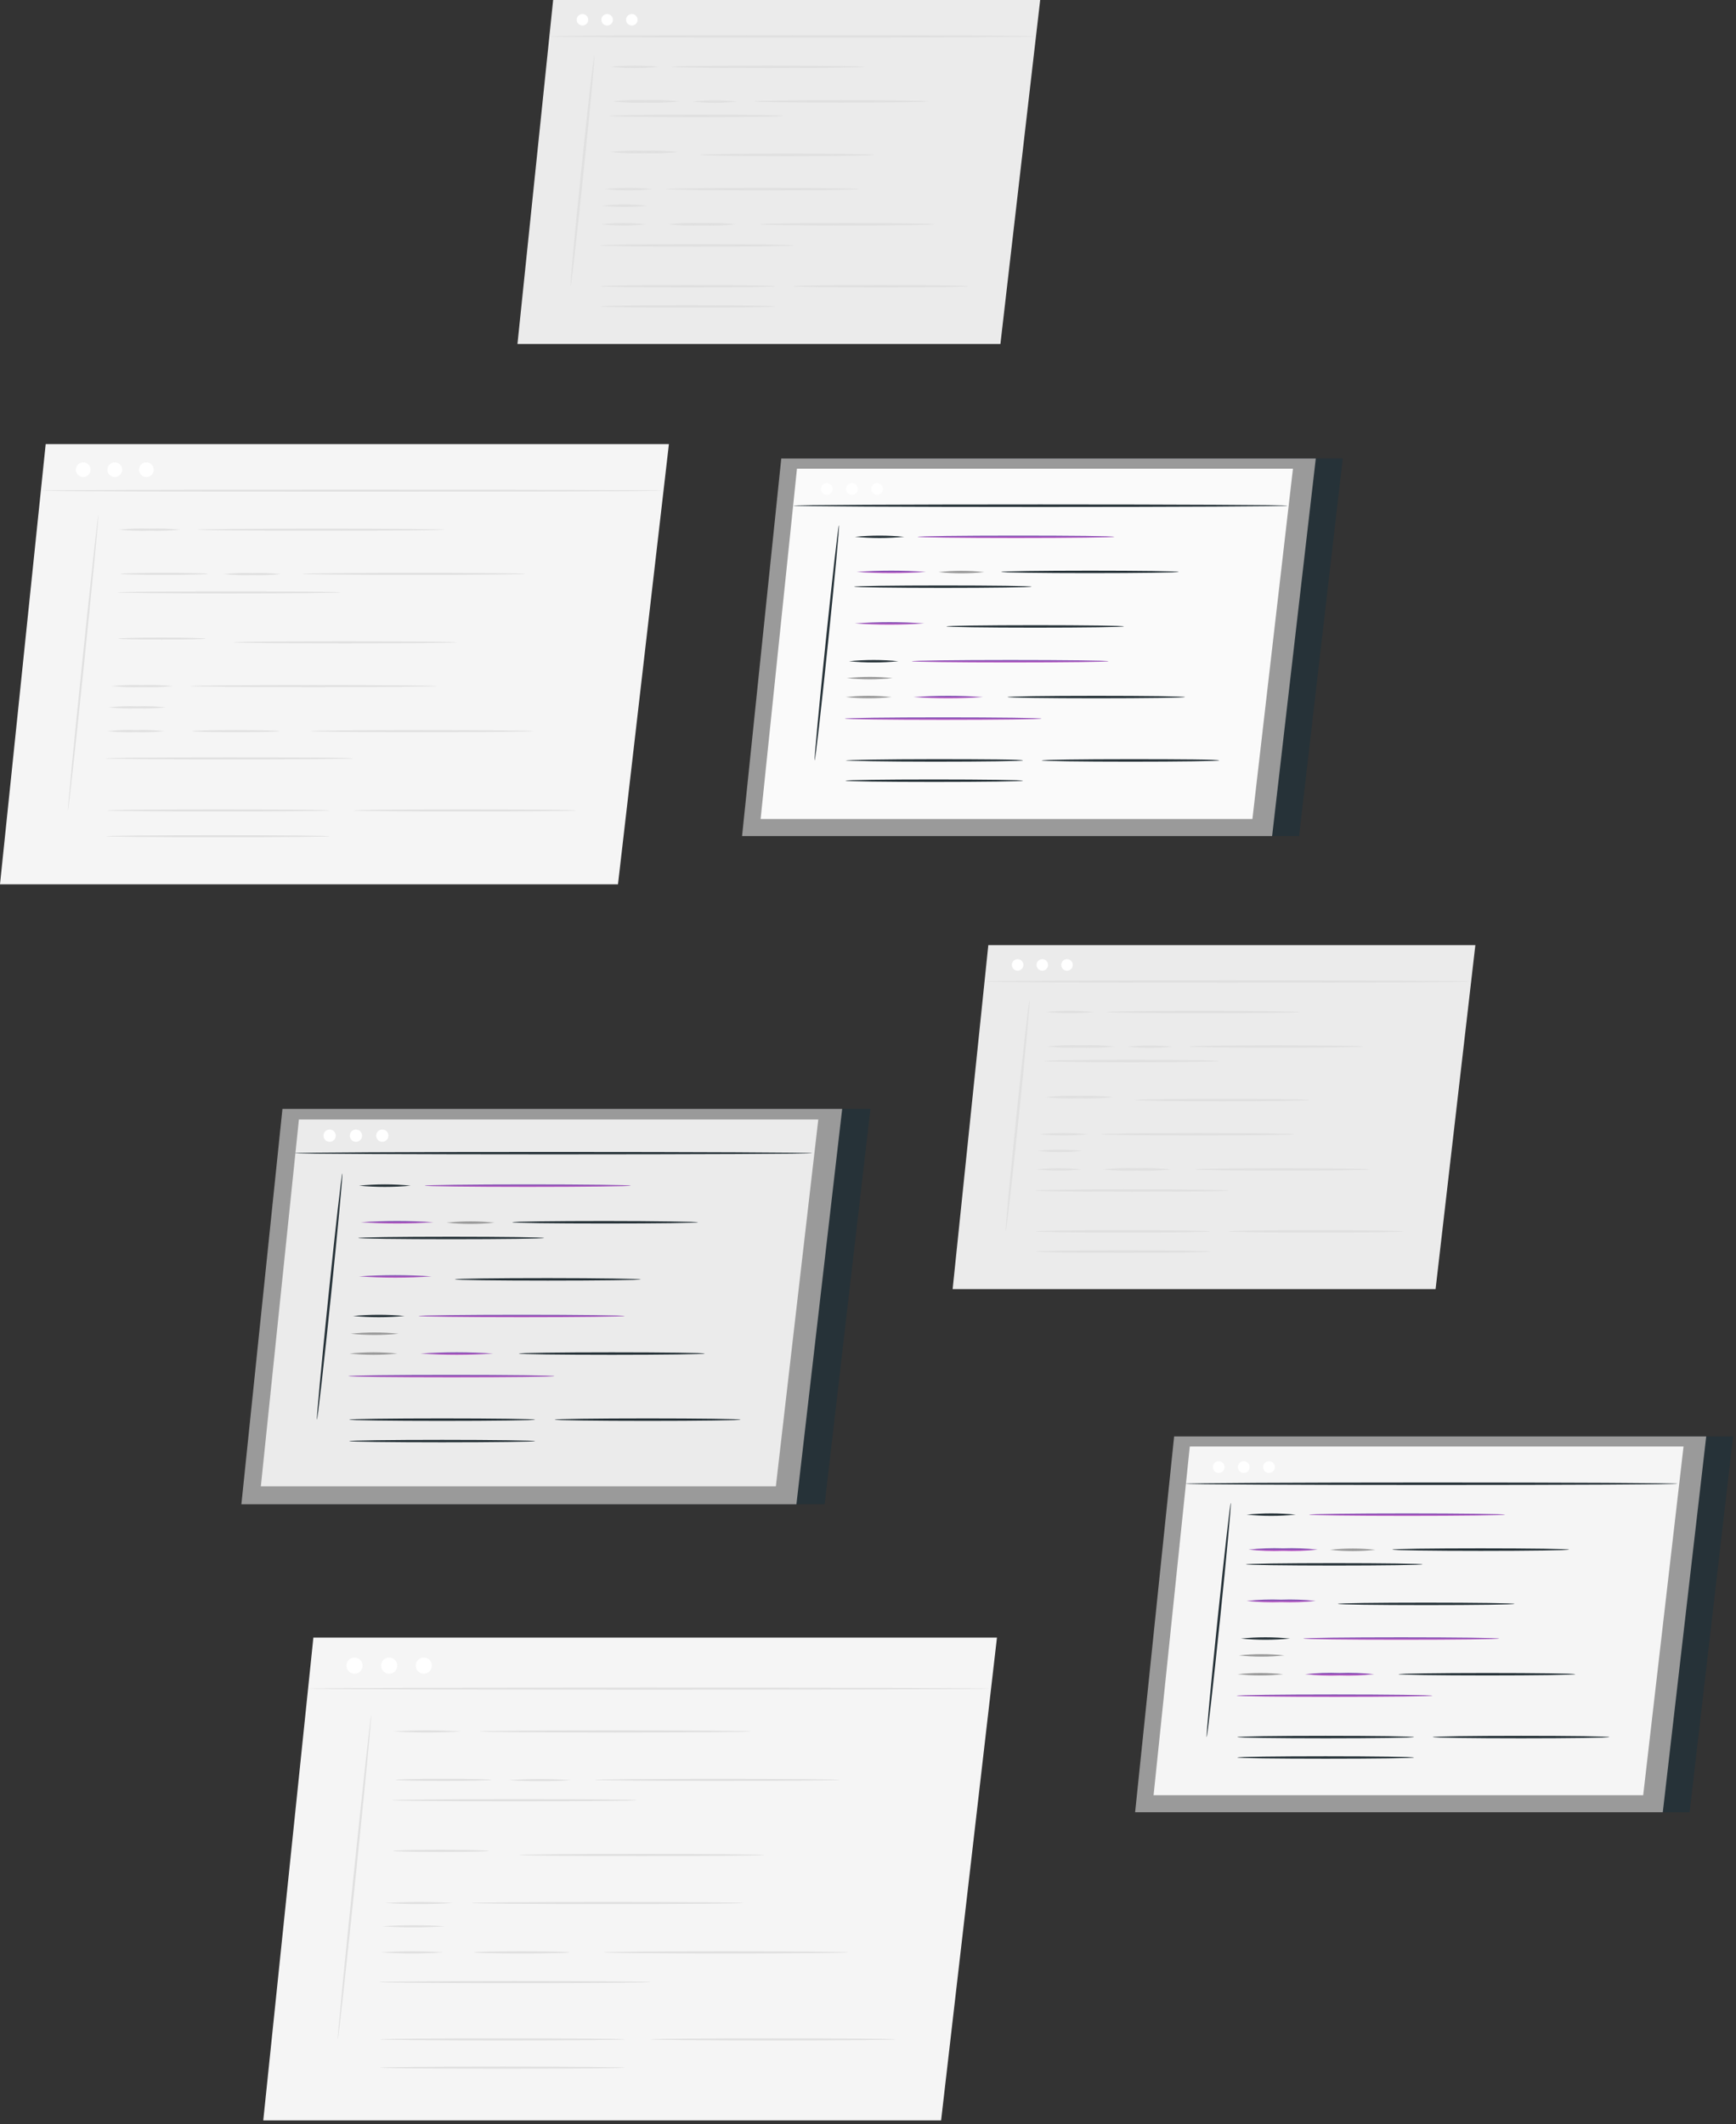 <svg width="371" height="454" viewBox="0 0 371 454" fill="none" xmlns="http://www.w3.org/2000/svg">
<rect x="0" y="0" width="371" height="454" fill="#333333" stroke="none"/>
<path d="M132.069 189H0L9.765 94.919H142.952L132.069 189Z" fill="#F5F5F5"/>
<path d="M14.521 173.214C14.4 173.214 15.769 159.05 17.568 141.611C19.367 124.173 20.923 110.008 21.036 110.008C21.15 110.008 19.788 124.165 17.989 141.611C16.191 159.058 14.635 173.223 14.521 173.214Z" fill="#E0E0E0"/>
<path d="M38.564 113.209C36.361 113.417 34.147 113.488 31.935 113.419C29.724 113.488 27.51 113.417 25.307 113.209C27.509 112.995 29.724 112.925 31.935 112.998C34.147 112.925 36.361 112.995 38.564 113.209Z" fill="#E0E0E0"/>
<path d="M94.972 113.209C94.972 113.322 83.149 113.42 68.571 113.42C53.993 113.42 42.162 113.322 42.162 113.209C42.162 113.095 53.985 112.998 68.571 112.998C83.157 112.998 94.972 113.087 94.972 113.209Z" fill="#E0E0E0"/>
<path d="M36.999 146.635C34.797 146.849 32.583 146.919 30.371 146.846C28.159 146.919 25.945 146.849 23.742 146.635C25.945 146.427 28.159 146.356 30.371 146.425C32.583 146.356 34.796 146.427 36.999 146.635Z" fill="#E0E0E0"/>
<path d="M93.407 146.635C93.407 146.757 81.585 146.846 67.007 146.846C52.429 146.846 40.598 146.757 40.598 146.635C40.598 146.514 52.42 146.425 67.007 146.425C81.593 146.425 93.407 146.522 93.407 146.635Z" fill="#E0E0E0"/>
<path d="M75.417 162.088C75.417 162.21 63.594 162.299 49.016 162.299C34.438 162.299 22.607 162.21 22.607 162.088C22.607 161.967 34.43 161.878 49.016 161.878C63.602 161.878 75.417 161.935 75.417 162.088Z" fill="#E0E0E0"/>
<path d="M44.408 122.649C44.408 122.763 40.235 122.86 35.081 122.86C29.927 122.86 25.754 122.763 25.754 122.649C25.754 122.536 29.935 122.43 35.081 122.43C40.227 122.43 44.408 122.528 44.408 122.649Z" fill="#E0E0E0"/>
<path d="M43.937 136.482C43.937 136.603 39.756 136.692 34.61 136.692C29.465 136.692 25.283 136.603 25.283 136.482C25.283 136.36 29.456 136.271 34.61 136.271C39.764 136.271 43.937 136.368 43.937 136.482Z" fill="#E0E0E0"/>
<path d="M59.707 156.262C59.707 156.376 55.525 156.473 50.38 156.473C45.234 156.473 41.053 156.376 41.053 156.262C41.053 156.149 45.226 156.052 50.38 156.052C55.533 156.052 59.707 156.141 59.707 156.262Z" fill="#E0E0E0"/>
<path d="M112.248 122.649C112.248 122.763 101.584 122.86 88.424 122.86C75.264 122.86 64.592 122.763 64.592 122.649C64.592 122.536 75.264 122.43 88.424 122.43C101.584 122.43 112.248 122.528 112.248 122.649Z" fill="#E0E0E0"/>
<path d="M97.556 137.284C97.556 137.406 86.892 137.495 73.732 137.495C60.572 137.495 49.908 137.406 49.908 137.284C49.908 137.162 60.572 137.073 73.732 137.073C86.892 137.073 97.556 137.171 97.556 137.284Z" fill="#E0E0E0"/>
<path d="M113.957 156.262C113.957 156.376 103.285 156.473 90.133 156.473C76.981 156.473 66.301 156.376 66.301 156.262C66.301 156.149 76.973 156.052 90.133 156.052C103.293 156.052 113.957 156.141 113.957 156.262Z" fill="#E0E0E0"/>
<path d="M70.451 173.214C70.451 173.328 59.779 173.425 46.619 173.425C33.459 173.425 22.795 173.328 22.795 173.214C22.795 173.101 33.459 173.004 46.619 173.004C59.779 173.004 70.451 173.093 70.451 173.214Z" fill="#E0E0E0"/>
<path d="M123.146 173.214C123.146 173.328 112.474 173.425 99.322 173.425C86.171 173.425 75.49 173.328 75.49 173.214C75.49 173.101 86.154 173.004 99.322 173.004C112.49 173.004 123.146 173.093 123.146 173.214Z" fill="#E0E0E0"/>
<path d="M70.443 178.725C70.443 178.846 59.779 178.936 46.619 178.936C33.459 178.936 22.787 178.846 22.787 178.725C22.787 178.603 33.459 178.514 46.619 178.514C59.779 178.514 70.443 178.611 70.443 178.725Z" fill="#E0E0E0"/>
<path d="M72.762 126.62C72.762 126.733 62.097 126.831 48.938 126.831C35.778 126.831 25.105 126.733 25.105 126.62C25.105 126.507 35.778 126.409 48.938 126.409C62.097 126.409 72.762 126.498 72.762 126.62Z" fill="#E0E0E0"/>
<path d="M60.054 122.698C58.016 122.907 55.967 122.977 53.92 122.909C51.87 122.977 49.818 122.907 47.777 122.698C49.817 122.484 51.87 122.414 53.92 122.487C55.967 122.414 58.017 122.485 60.054 122.698Z" fill="#E0E0E0"/>
<path d="M35.445 151.181C33.404 151.39 31.352 151.46 29.302 151.392C27.255 151.46 25.206 151.39 23.168 151.181C25.206 150.973 27.255 150.902 29.302 150.971C31.352 150.902 33.404 150.973 35.445 151.181Z" fill="#E0E0E0"/>
<path d="M35.154 156.262C33.116 156.471 31.067 156.541 29.019 156.473C26.97 156.541 24.917 156.471 22.877 156.262C24.917 156.049 26.97 155.978 29.019 156.051C31.067 155.978 33.116 156.049 35.154 156.262Z" fill="#E0E0E0"/>
<path d="M141.493 104.87C141.493 104.992 111.794 105.081 75.167 105.081C38.539 105.081 8.824 104.992 8.824 104.87C8.824 104.749 38.523 104.66 75.167 104.66C111.81 104.66 141.493 104.757 141.493 104.87Z" fill="#E0E0E0"/>
<path d="M17.779 101.961C18.647 101.961 19.351 101.257 19.351 100.389C19.351 99.521 18.647 98.817 17.779 98.817C16.911 98.817 16.207 99.521 16.207 100.389C16.207 101.257 16.911 101.961 17.779 101.961Z" fill="white"/>
<path d="M24.529 101.961C25.397 101.961 26.101 101.257 26.101 100.389C26.101 99.521 25.397 98.817 24.529 98.817C23.661 98.817 22.957 99.521 22.957 100.389C22.957 101.257 23.661 101.961 24.529 101.961Z" fill="white"/>
<path d="M31.279 101.961C32.147 101.961 32.851 101.257 32.851 100.389C32.851 99.521 32.147 98.817 31.279 98.817C30.411 98.817 29.707 99.521 29.707 100.389C29.707 101.257 30.411 101.961 31.279 101.961Z" fill="white"/>
<path d="M201.123 453.184H56.262L66.972 350H213.06L201.123 453.184Z" fill="#F5F5F5"/>
<path d="M72.189 435.87C72.064 435.87 73.558 420.333 75.531 401.205C77.504 382.078 79.211 366.541 79.335 366.594C79.46 366.648 77.966 382.122 75.993 401.259C74.02 420.395 72.313 435.878 72.189 435.87Z" fill="#E0E0E0"/>
<path d="M98.561 370.052C93.719 370.36 88.862 370.36 84.019 370.052C88.862 369.744 93.719 369.744 98.561 370.052Z" fill="#E0E0E0"/>
<path d="M160.442 370.052C160.442 370.176 147.474 370.283 131.475 370.283C115.476 370.283 102.508 370.176 102.508 370.052C102.508 369.927 115.476 369.821 131.475 369.821C147.474 369.821 160.442 369.927 160.442 370.052Z" fill="#E0E0E0"/>
<path d="M96.855 406.725C92.01 407.033 87.15 407.033 82.305 406.725C87.15 406.417 92.01 406.417 96.855 406.725Z" fill="#E0E0E0"/>
<path d="M158.77 406.725C158.77 406.849 145.802 406.956 129.803 406.956C113.804 406.956 100.836 406.849 100.836 406.725C100.836 406.6 113.804 406.494 129.803 406.494C145.802 406.494 158.77 406.592 158.77 406.725Z" fill="#E0E0E0"/>
<path d="M138.994 423.63C138.994 423.755 126.026 423.861 110.027 423.861C94.028 423.861 81.061 423.755 81.061 423.63C81.061 423.506 94.028 423.399 110.027 423.399C126.026 423.399 138.994 423.497 138.994 423.63Z" fill="#E0E0E0"/>
<path d="M104.978 380.407C104.978 380.531 100.392 380.638 94.748 380.638C89.104 380.638 84.518 380.531 84.518 380.407C84.518 380.282 89.095 380.158 94.775 380.158C100.454 380.158 104.978 380.273 104.978 380.407Z" fill="#E0E0E0"/>
<path d="M104.455 395.579C104.455 395.712 99.877 395.81 94.225 395.81C88.572 395.81 83.994 395.712 83.994 395.579C83.994 395.446 88.572 395.348 94.225 395.348C99.877 395.348 104.455 395.454 104.455 395.579Z" fill="#E0E0E0"/>
<path d="M121.75 417.275C121.75 417.4 117.172 417.506 111.519 417.506C105.867 417.506 101.289 417.4 101.289 417.275C101.289 417.151 105.867 417.044 111.519 417.044C117.172 417.044 121.75 417.151 121.75 417.275Z" fill="#E0E0E0"/>
<path d="M179.409 380.407C179.409 380.531 167.703 380.638 153.268 380.638C138.834 380.638 127.137 380.531 127.137 380.407C127.137 380.282 138.834 380.176 153.268 380.176C167.703 380.176 179.409 380.273 179.409 380.407Z" fill="#E0E0E0"/>
<path d="M163.276 396.459C163.276 396.592 151.57 396.69 137.135 396.69C122.701 396.69 111.004 396.592 111.004 396.459C111.004 396.326 122.701 396.228 137.135 396.228C151.57 396.228 163.276 396.335 163.276 396.459Z" fill="#E0E0E0"/>
<path d="M181.257 417.275C181.257 417.4 169.56 417.506 155.126 417.506C140.691 417.506 128.994 417.4 128.994 417.275C128.994 417.151 140.691 417.044 155.126 417.044C169.56 417.044 181.257 417.151 181.257 417.275Z" fill="#E0E0E0"/>
<path d="M133.536 435.87C133.536 435.994 121.83 436.101 107.404 436.101C92.978 436.101 81.264 435.994 81.264 435.87C81.264 435.745 92.961 435.638 107.404 435.638C121.848 435.638 133.536 435.736 133.536 435.87Z" fill="#E0E0E0"/>
<path d="M191.336 435.87C191.336 435.994 179.639 436.101 165.205 436.101C150.77 436.101 139.064 435.994 139.064 435.87C139.064 435.745 150.77 435.638 165.205 435.638C179.639 435.638 191.336 435.736 191.336 435.87Z" fill="#E0E0E0"/>
<path d="M133.527 441.914C133.527 442.047 121.83 442.145 107.395 442.145C92.961 442.145 81.264 442.047 81.264 441.914C81.264 441.78 92.961 441.682 107.395 441.682C121.83 441.682 133.527 441.789 133.527 441.914Z" fill="#E0E0E0"/>
<path d="M136.079 384.762C136.079 384.886 124.373 384.993 109.938 384.993C95.504 384.993 83.807 384.886 83.807 384.762C83.807 384.638 95.504 384.531 109.938 384.531C124.373 384.531 136.079 384.602 136.079 384.762Z" fill="#E0E0E0"/>
<path d="M122.133 380.46C117.652 380.768 113.156 380.768 108.676 380.46C113.156 380.152 117.652 380.152 122.133 380.46Z" fill="#E0E0E0"/>
<path d="M95.139 411.702C90.656 412.01 86.157 412.01 81.674 411.702C86.157 411.394 90.656 411.394 95.139 411.702Z" fill="#E0E0E0"/>
<path d="M94.82 417.275C90.34 417.583 85.844 417.583 81.363 417.275C85.844 416.967 90.34 416.967 94.82 417.275Z" fill="#E0E0E0"/>
<path d="M211.468 360.906C211.468 361.039 178.884 361.137 138.709 361.137C98.534 361.137 65.949 361.039 65.949 360.906C65.949 360.773 98.516 360.675 138.709 360.675C178.901 360.675 211.468 360.781 211.468 360.906Z" fill="#E0E0E0"/>
<path d="M75.761 357.715C76.714 357.715 77.486 356.943 77.486 355.991C77.486 355.038 76.714 354.266 75.761 354.266C74.809 354.266 74.037 355.038 74.037 355.991C74.037 356.943 74.809 357.715 75.761 357.715Z" fill="white"/>
<path d="M83.166 357.715C84.118 357.715 84.89 356.943 84.89 355.991C84.89 355.038 84.118 354.266 83.166 354.266C82.213 354.266 81.441 355.038 81.441 355.991C81.441 356.943 82.213 357.715 83.166 357.715Z" fill="white"/>
<path d="M90.572 357.715C91.524 357.715 92.296 356.943 92.296 355.991C92.296 355.038 91.524 354.266 90.572 354.266C89.62 354.266 88.848 355.038 88.848 355.991C88.848 356.943 89.62 357.715 90.572 357.715Z" fill="white"/>
<path d="M213.797 73.522H110.586L118.212 0H222.297L213.797 73.522Z" fill="#EBEBEB"/>
<path d="M121.933 61.178C121.791 61.178 122.808 50.106 124.211 36.481C125.614 22.857 126.875 11.815 127.027 11.825C127.18 11.835 126.153 22.908 124.739 36.532C123.326 50.157 122.076 61.199 121.933 61.178Z" fill="#E0E0E0"/>
<path d="M140.773 14.285C137.328 14.638 133.857 14.638 130.412 14.285C133.857 13.933 137.328 13.933 140.773 14.285Z" fill="#E0E0E0"/>
<path d="M184.81 14.285C184.81 14.438 175.567 14.55 164.169 14.55C152.772 14.55 143.529 14.438 143.529 14.285C143.529 14.133 152.772 14.021 164.169 14.021C175.567 14.021 184.81 14.184 184.81 14.285Z" fill="#E0E0E0"/>
<path d="M139.503 40.416C136.059 40.769 132.587 40.769 129.143 40.416C132.587 40.063 136.059 40.063 139.503 40.416Z" fill="#E0E0E0"/>
<path d="M183.589 40.416C183.589 40.558 174.347 40.68 162.949 40.68C151.551 40.68 142.309 40.558 142.309 40.416C142.309 40.274 151.551 40.152 162.949 40.152C174.347 40.152 183.589 40.274 183.589 40.416Z" fill="#E0E0E0"/>
<path d="M169.528 52.455C169.528 52.607 160.286 52.719 148.888 52.719C137.49 52.719 128.258 52.607 128.258 52.455C128.258 52.302 137.49 52.19 148.888 52.19C160.286 52.19 169.528 52.312 169.528 52.455Z" fill="#E0E0E0"/>
<path d="M145.289 21.667C142.868 21.929 140.432 22.017 137.999 21.932C135.569 22.017 133.136 21.929 130.719 21.667C133.136 21.399 135.569 21.311 137.999 21.403C140.432 21.311 142.869 21.399 145.289 21.667Z" fill="#E0E0E0"/>
<path d="M144.922 32.485C142.502 32.753 140.065 32.842 137.632 32.75C135.199 32.842 132.762 32.753 130.342 32.485C132.762 32.224 135.199 32.136 137.632 32.221C140.065 32.136 142.501 32.224 144.922 32.485Z" fill="#E0E0E0"/>
<path d="M157.246 47.93C154.826 48.197 152.389 48.286 149.956 48.194C147.523 48.286 145.086 48.197 142.666 47.93C145.087 47.668 147.523 47.58 149.956 47.665C152.389 47.58 154.826 47.668 157.246 47.93Z" fill="#E0E0E0"/>
<path d="M198.323 21.667C198.323 21.809 189.985 21.931 179.706 21.931C169.426 21.931 161.109 21.809 161.109 21.667C161.109 21.525 169.447 21.403 179.736 21.403C190.026 21.403 198.323 21.514 198.323 21.667Z" fill="#E0E0E0"/>
<path d="M186.821 33.106C186.821 33.248 178.484 33.37 168.205 33.37C157.925 33.37 149.588 33.248 149.588 33.106C149.588 32.963 157.925 32.841 168.205 32.841C178.484 32.841 186.821 32.963 186.821 33.106Z" fill="#E0E0E0"/>
<path d="M199.644 47.93C199.644 48.082 191.307 48.194 181.027 48.194C170.748 48.194 162.4 48.082 162.4 47.93C162.4 47.777 170.738 47.666 181.027 47.666C191.317 47.666 199.644 47.788 199.644 47.93Z" fill="#E0E0E0"/>
<path d="M165.644 61.178C165.644 61.331 157.307 61.443 147.017 61.443C136.728 61.443 128.4 61.331 128.4 61.178C128.4 61.026 136.738 60.914 147.017 60.914C157.297 60.914 165.644 61.036 165.644 61.178Z" fill="#E0E0E0"/>
<path d="M206.863 61.178C206.863 61.331 198.526 61.443 188.246 61.443C177.967 61.443 169.619 61.331 169.619 61.178C169.619 61.026 177.957 60.914 188.246 60.914C198.536 60.914 206.863 61.036 206.863 61.178Z" fill="#E0E0E0"/>
<path d="M165.634 65.489C165.634 65.642 157.297 65.754 147.017 65.754C136.738 65.754 128.4 65.642 128.4 65.489C128.4 65.337 136.728 65.225 147.017 65.225C157.307 65.225 165.634 65.347 165.634 65.489Z" fill="#E0E0E0"/>
<path d="M167.443 24.768C167.443 24.921 159.105 25.033 148.826 25.033C138.546 25.033 130.209 24.921 130.209 24.768C130.209 24.616 138.546 24.504 148.826 24.504C159.105 24.504 167.443 24.626 167.443 24.768Z" fill="#E0E0E0"/>
<path d="M157.52 21.708C154.33 22.06 151.112 22.06 147.922 21.708C151.112 21.355 154.33 21.355 157.52 21.708Z" fill="#E0E0E0"/>
<path d="M138.281 43.965C135.095 44.317 131.88 44.317 128.693 43.965C131.88 43.612 135.095 43.612 138.281 43.965Z" fill="#E0E0E0"/>
<path d="M138.059 47.93C134.869 48.282 131.651 48.282 128.461 47.93C131.651 47.578 134.869 47.578 138.059 47.93Z" fill="#E0E0E0"/>
<path d="M221.158 7.778C221.158 7.921 197.956 8.043 169.304 8.043C140.652 8.043 117.449 7.921 117.449 7.778C117.449 7.636 140.652 7.514 169.304 7.514C197.956 7.514 221.158 7.626 221.158 7.778Z" fill="#E0E0E0"/>
<path d="M125.706 4.271C125.698 4.513 125.618 4.748 125.477 4.946C125.335 5.143 125.139 5.294 124.912 5.38C124.684 5.466 124.437 5.483 124.2 5.428C123.964 5.374 123.748 5.251 123.582 5.074C123.415 4.897 123.304 4.676 123.264 4.436C123.223 4.197 123.254 3.951 123.353 3.729C123.451 3.507 123.614 3.319 123.819 3.19C124.024 3.06 124.263 2.994 124.506 3C124.669 3.004 124.829 3.04 124.977 3.106C125.126 3.172 125.259 3.267 125.371 3.385C125.483 3.503 125.57 3.642 125.627 3.794C125.685 3.946 125.711 4.108 125.706 4.271Z" fill="white"/>
<path d="M130.983 4.27C130.975 4.512 130.896 4.746 130.757 4.943C130.617 5.139 130.422 5.291 130.196 5.378C129.971 5.465 129.725 5.483 129.489 5.431C129.253 5.379 129.038 5.259 128.87 5.085C128.702 4.912 128.589 4.693 128.544 4.455C128.5 4.218 128.527 3.973 128.621 3.75C128.715 3.528 128.873 3.338 129.074 3.204C129.275 3.071 129.511 3 129.753 3C129.918 2.999 130.081 3.033 130.233 3.097C130.385 3.161 130.523 3.256 130.638 3.374C130.752 3.493 130.842 3.633 130.902 3.787C130.961 3.941 130.989 4.106 130.983 4.27Z" fill="white"/>
<path d="M136.259 4.27C136.251 4.512 136.172 4.746 136.032 4.943C135.892 5.139 135.697 5.291 135.472 5.378C135.246 5.465 135 5.483 134.764 5.431C134.529 5.379 134.313 5.259 134.145 5.085C133.977 4.912 133.864 4.693 133.82 4.455C133.775 4.218 133.802 3.973 133.896 3.75C133.99 3.528 134.148 3.338 134.349 3.204C134.551 3.071 134.787 3 135.028 3C135.193 2.999 135.357 3.033 135.509 3.097C135.661 3.161 135.798 3.256 135.913 3.374C136.028 3.493 136.118 3.633 136.177 3.787C136.236 3.941 136.264 4.106 136.259 4.27Z" fill="white"/>
<path d="M306.797 275.522H203.586L211.212 202H315.297L306.797 275.522Z" fill="#EBEBEB"/>
<path d="M214.933 263.178C214.791 263.178 215.808 252.106 217.211 238.481C218.614 224.857 219.875 213.815 220.027 213.825C220.18 213.835 219.153 224.907 217.739 238.532C216.326 252.157 215.076 263.198 214.933 263.178Z" fill="#E0E0E0"/>
<path d="M233.773 216.285C230.328 216.638 226.857 216.638 223.412 216.285C226.857 215.933 230.328 215.933 233.773 216.285Z" fill="#E0E0E0"/>
<path d="M277.81 216.285C277.81 216.438 268.567 216.55 257.169 216.55C245.772 216.55 236.529 216.438 236.529 216.285C236.529 216.133 245.772 216.021 257.169 216.021C268.567 216.021 277.81 216.184 277.81 216.285Z" fill="#E0E0E0"/>
<path d="M232.503 242.416C229.059 242.768 225.587 242.768 222.143 242.416C225.587 242.063 229.059 242.063 232.503 242.416Z" fill="#E0E0E0"/>
<path d="M276.589 242.416C276.589 242.558 267.347 242.68 255.949 242.68C244.551 242.68 235.309 242.558 235.309 242.416C235.309 242.274 244.551 242.152 255.949 242.152C267.347 242.152 276.589 242.274 276.589 242.416Z" fill="#E0E0E0"/>
<path d="M262.528 254.454C262.528 254.607 253.286 254.719 241.888 254.719C230.49 254.719 221.258 254.607 221.258 254.454C221.258 254.302 230.49 254.19 241.888 254.19C253.286 254.19 262.528 254.312 262.528 254.454Z" fill="#E0E0E0"/>
<path d="M238.289 223.667C235.868 223.929 233.432 224.017 230.999 223.931C228.569 224.017 226.136 223.929 223.719 223.667C226.136 223.399 228.569 223.311 230.999 223.403C233.432 223.311 235.869 223.399 238.289 223.667Z" fill="#E0E0E0"/>
<path d="M237.922 234.485C235.502 234.753 233.065 234.841 230.632 234.75C228.199 234.841 225.762 234.753 223.342 234.485C225.762 234.224 228.199 234.135 230.632 234.221C233.065 234.135 235.501 234.224 237.922 234.485Z" fill="#E0E0E0"/>
<path d="M250.244 249.93C247.824 250.198 245.387 250.286 242.954 250.194C240.521 250.286 238.084 250.198 235.664 249.93C238.085 249.668 240.521 249.58 242.954 249.666C245.387 249.58 247.824 249.668 250.244 249.93Z" fill="#E0E0E0"/>
<path d="M291.323 223.667C291.323 223.809 282.985 223.931 272.706 223.931C262.426 223.931 254.109 223.809 254.109 223.667C254.109 223.525 262.447 223.403 272.736 223.403C283.026 223.403 291.323 223.514 291.323 223.667Z" fill="#E0E0E0"/>
<path d="M279.821 235.106C279.821 235.248 271.484 235.37 261.205 235.37C250.925 235.37 242.588 235.248 242.588 235.106C242.588 234.963 250.925 234.841 261.205 234.841C271.484 234.841 279.821 234.963 279.821 235.106Z" fill="#E0E0E0"/>
<path d="M292.644 249.93C292.644 250.082 284.307 250.194 274.027 250.194C263.748 250.194 255.4 250.082 255.4 249.93C255.4 249.777 263.738 249.666 274.027 249.666C284.317 249.666 292.644 249.788 292.644 249.93Z" fill="#E0E0E0"/>
<path d="M258.644 263.178C258.644 263.331 250.307 263.443 240.017 263.443C229.728 263.443 221.4 263.331 221.4 263.178C221.4 263.026 229.738 262.914 240.017 262.914C250.297 262.914 258.644 263.036 258.644 263.178Z" fill="#E0E0E0"/>
<path d="M299.863 263.178C299.863 263.331 291.526 263.443 281.246 263.443C270.967 263.443 262.619 263.331 262.619 263.178C262.619 263.026 270.957 262.914 281.246 262.914C291.536 262.914 299.863 263.036 299.863 263.178Z" fill="#E0E0E0"/>
<path d="M258.634 267.489C258.634 267.642 250.297 267.754 240.017 267.754C229.738 267.754 221.4 267.642 221.4 267.489C221.4 267.337 229.728 267.225 240.017 267.225C250.307 267.225 258.634 267.347 258.634 267.489Z" fill="#E0E0E0"/>
<path d="M260.443 226.768C260.443 226.921 252.105 227.032 241.826 227.032C231.546 227.032 223.209 226.921 223.209 226.768C223.209 226.616 231.546 226.504 241.826 226.504C252.105 226.504 260.443 226.626 260.443 226.768Z" fill="#E0E0E0"/>
<path d="M250.52 223.708C247.33 224.06 244.112 224.06 240.922 223.708C244.112 223.356 247.33 223.356 250.52 223.708Z" fill="#E0E0E0"/>
<path d="M231.281 245.964C228.095 246.317 224.88 246.317 221.693 245.964C224.88 245.612 228.095 245.612 231.281 245.964Z" fill="#E0E0E0"/>
<path d="M231.059 249.93C227.869 250.282 224.651 250.282 221.461 249.93C224.651 249.578 227.869 249.578 231.059 249.93Z" fill="#E0E0E0"/>
<path d="M314.158 209.778C314.158 209.921 290.956 210.043 262.304 210.043C233.652 210.043 210.449 209.921 210.449 209.778C210.449 209.636 233.652 209.514 262.304 209.514C290.956 209.514 314.158 209.626 314.158 209.778Z" fill="#E0E0E0"/>
<path d="M218.706 206.27C218.698 206.513 218.618 206.748 218.477 206.946C218.335 207.143 218.139 207.294 217.912 207.38C217.684 207.466 217.437 207.483 217.2 207.428C216.964 207.374 216.748 207.251 216.582 207.074C216.415 206.897 216.304 206.675 216.264 206.436C216.223 206.197 216.254 205.95 216.353 205.729C216.451 205.507 216.614 205.319 216.819 205.189C217.024 205.06 217.263 204.994 217.506 205C217.669 205.003 217.829 205.04 217.977 205.106C218.126 205.172 218.259 205.267 218.371 205.385C218.483 205.503 218.57 205.642 218.627 205.794C218.685 205.946 218.711 206.108 218.706 206.27Z" fill="white"/>
<path d="M223.981 206.27C223.973 206.512 223.895 206.746 223.755 206.942C223.615 207.139 223.42 207.291 223.194 207.378C222.969 207.464 222.723 207.483 222.487 207.431C222.251 207.379 222.036 207.259 221.868 207.085C221.7 206.912 221.587 206.693 221.542 206.455C221.498 206.218 221.525 205.972 221.619 205.75C221.713 205.527 221.871 205.338 222.072 205.204C222.273 205.071 222.51 205 222.751 204.999C222.916 204.999 223.08 205.032 223.231 205.097C223.383 205.161 223.521 205.255 223.636 205.374C223.751 205.493 223.84 205.633 223.9 205.787C223.959 205.941 223.987 206.105 223.981 206.27Z" fill="white"/>
<path d="M229.259 206.27C229.251 206.512 229.172 206.746 229.032 206.942C228.892 207.139 228.697 207.291 228.472 207.378C228.246 207.464 228 207.483 227.764 207.431C227.529 207.379 227.313 207.259 227.145 207.085C226.977 206.912 226.864 206.693 226.82 206.455C226.775 206.218 226.802 205.972 226.896 205.75C226.99 205.527 227.148 205.338 227.349 205.204C227.551 205.071 227.787 205 228.028 204.999C228.193 204.999 228.357 205.032 228.509 205.097C228.661 205.161 228.798 205.255 228.913 205.374C229.028 205.493 229.118 205.633 229.177 205.787C229.236 205.941 229.264 206.105 229.259 206.27Z" fill="white"/>
<path d="M361.088 387.324H248.33L256.667 307H370.381L361.088 387.324Z" fill="#263238"/>
<path d="M355.354 387.324H242.586L250.923 307H364.637L355.354 387.324Z" fill="#9A9A9A"/>
<path d="M351.166 383.684H246.531L254.269 309.156H359.788L351.166 383.684Z" fill="#F5F5F5"/>
<path d="M257.878 371.259C257.726 371.259 258.763 360.024 260.196 346.216C261.63 332.409 262.891 321.204 263.033 321.225C263.175 321.245 262.149 332.409 260.715 346.267C259.281 360.126 258.021 371.269 257.878 371.259Z" fill="#263238"/>
<path d="M276.921 323.716C273.429 324.068 269.91 324.068 266.418 323.716C269.91 323.363 273.429 323.363 276.921 323.716Z" fill="#263238"/>
<path d="M321.619 323.716C321.619 323.858 312.254 323.98 300.694 323.98C289.133 323.98 279.779 323.858 279.779 323.716C279.779 323.573 289.144 323.451 300.694 323.451C312.244 323.451 321.619 323.573 321.619 323.716Z" fill="url(#paint0_linear_526_2383)"/>
<path d="M275.691 350.202C272.195 350.555 268.673 350.555 265.178 350.202C268.673 349.85 272.195 349.85 275.691 350.202Z" fill="#263238"/>
<path d="M320.379 350.202C320.379 350.355 311.014 350.466 299.464 350.466C287.914 350.466 278.539 350.355 278.539 350.202C278.539 350.05 287.903 349.938 299.464 349.938C311.024 349.938 320.379 350.06 320.379 350.202Z" fill="url(#paint1_linear_526_2383)"/>
<path d="M306.123 362.413C306.123 362.556 296.758 362.678 285.208 362.678C273.658 362.678 264.283 362.556 264.283 362.413C264.283 362.271 273.648 362.149 285.208 362.149C296.769 362.149 306.123 362.271 306.123 362.413Z" fill="url(#paint2_linear_526_2383)"/>
<path d="M281.598 331.189C279.144 331.463 276.674 331.555 274.206 331.463C271.739 331.555 269.268 331.463 266.814 331.189C269.269 330.927 271.739 330.839 274.206 330.924C276.673 330.839 279.143 330.927 281.598 331.189Z" fill="url(#paint3_linear_526_2383)"/>
<path d="M281.182 342.16C278.727 342.421 276.257 342.509 273.79 342.424C271.323 342.509 268.853 342.421 266.398 342.16C268.853 341.892 271.323 341.804 273.79 341.895C276.257 341.804 278.728 341.892 281.182 342.16Z" fill="url(#paint4_linear_526_2383)"/>
<path d="M293.678 357.828C291.223 358.089 288.753 358.177 286.286 358.092C283.819 358.178 281.349 358.089 278.895 357.828C281.349 357.56 283.819 357.471 286.286 357.563C288.753 357.472 291.224 357.56 293.678 357.828Z" fill="url(#paint5_linear_526_2383)"/>
<path d="M335.315 331.189C335.315 331.341 326.865 331.463 316.444 331.463C306.022 331.463 297.562 331.341 297.562 331.189C297.562 331.036 306.012 330.924 316.444 330.924C326.876 330.924 335.315 331.046 335.315 331.189Z" fill="#263238"/>
<path d="M323.662 342.79C323.662 342.942 315.213 343.054 304.791 343.054C294.37 343.054 285.91 342.942 285.91 342.79C285.91 342.637 294.359 342.526 304.791 342.526C315.223 342.526 323.662 342.648 323.662 342.79Z" fill="#263238"/>
<path d="M336.655 357.828C336.655 357.97 328.206 358.092 317.784 358.092C307.363 358.092 298.883 357.96 298.883 357.828C298.883 357.695 307.332 357.563 317.764 357.563C328.196 357.563 336.655 357.675 336.655 357.828Z" fill="#263238"/>
<path d="M302.188 371.259C302.188 371.401 293.729 371.523 283.307 371.523C272.885 371.523 264.426 371.401 264.426 371.259C264.426 371.117 272.885 370.995 283.307 370.995C293.729 370.995 302.188 371.106 302.188 371.259Z" fill="#263238"/>
<path d="M343.936 371.259C343.936 371.401 335.487 371.523 325.065 371.523C314.643 371.523 306.184 371.401 306.184 371.259C306.184 371.117 314.633 370.995 325.065 370.995C335.497 370.995 343.936 371.106 343.936 371.259Z" fill="#263238"/>
<path d="M302.178 375.621C302.178 375.774 293.729 375.885 283.307 375.885C272.885 375.885 264.426 375.774 264.426 375.621C264.426 375.469 272.875 375.357 283.307 375.357C293.739 375.357 302.178 375.479 302.178 375.621Z" fill="#263238"/>
<path d="M304.018 334.341C304.018 334.483 295.569 334.605 285.147 334.605C274.725 334.605 266.266 334.483 266.266 334.341C266.266 334.198 274.715 334.076 285.147 334.076C295.579 334.076 304.018 334.198 304.018 334.341Z" fill="#263238"/>
<path d="M293.953 331.239C290.719 331.592 287.457 331.592 284.223 331.239C287.456 330.873 290.72 330.873 293.953 331.239Z" fill="#9A9A9A"/>
<path d="M274.482 353.801C271.251 354.154 267.992 354.154 264.762 353.801C267.992 353.449 271.251 353.449 274.482 353.801Z" fill="#9A9A9A"/>
<path d="M274.216 357.828C270.986 358.18 267.727 358.18 264.496 357.828C267.727 357.475 270.986 357.475 274.216 357.828Z" fill="#9A9A9A"/>
<path d="M358.475 317.117C358.475 317.259 334.948 317.381 305.919 317.381C276.891 317.381 253.363 317.259 253.363 317.117C253.363 316.974 276.891 316.842 305.919 316.842C334.948 316.842 358.475 316.964 358.475 317.117Z" fill="#263238"/>
<path d="M261.7 313.558C261.7 313.806 261.627 314.048 261.489 314.254C261.351 314.46 261.155 314.62 260.926 314.714C260.697 314.809 260.445 314.833 260.202 314.784C259.959 314.735 259.736 314.615 259.562 314.439C259.387 314.263 259.269 314.039 259.222 313.796C259.175 313.553 259.201 313.301 259.297 313.072C259.394 312.844 259.555 312.65 259.762 312.513C259.969 312.377 260.212 312.306 260.46 312.308C260.624 312.308 260.786 312.34 260.937 312.403C261.088 312.466 261.225 312.558 261.341 312.674C261.456 312.791 261.547 312.929 261.609 313.08C261.671 313.232 261.702 313.394 261.7 313.558Z" fill="white"/>
<path d="M267.048 313.558C267.048 313.806 266.974 314.048 266.837 314.254C266.699 314.46 266.503 314.62 266.274 314.714C266.045 314.809 265.793 314.833 265.55 314.784C265.307 314.735 265.084 314.615 264.91 314.439C264.735 314.263 264.617 314.039 264.57 313.796C264.523 313.553 264.549 313.301 264.645 313.072C264.741 312.844 264.903 312.65 265.11 312.513C265.317 312.377 265.56 312.306 265.808 312.308C265.971 312.308 266.134 312.34 266.285 312.403C266.436 312.466 266.573 312.558 266.688 312.674C266.804 312.791 266.895 312.929 266.957 313.08C267.018 313.232 267.049 313.394 267.048 313.558Z" fill="white"/>
<path d="M272.448 313.558C272.448 313.806 272.375 314.048 272.237 314.254C272.099 314.46 271.903 314.62 271.674 314.714C271.445 314.809 271.193 314.833 270.95 314.784C270.707 314.735 270.484 314.615 270.31 314.439C270.135 314.263 270.017 314.039 269.97 313.796C269.923 313.553 269.949 313.301 270.045 313.072C270.142 312.844 270.303 312.65 270.51 312.513C270.717 312.377 270.96 312.306 271.208 312.308C271.372 312.308 271.534 312.34 271.685 312.403C271.836 312.466 271.973 312.558 272.089 312.674C272.204 312.791 272.295 312.929 272.357 313.08C272.419 313.232 272.45 313.394 272.448 313.558Z" fill="white"/>
<path d="M176.24 321.503H57.625L66.389 237H186.021L176.24 321.503Z" fill="#263238"/>
<path d="M170.201 321.503H51.586L60.361 237H179.982L170.201 321.503Z" fill="#9A9A9A"/>
<path d="M165.808 317.669H55.744L63.878 239.267H174.877L165.808 317.669Z" fill="#EBEBEB"/>
<path d="M67.731 303.414C67.589 303.414 68.687 291.6 70.182 277.07C71.676 262.541 73.018 250.767 73.161 250.787C73.303 250.807 72.205 262.592 70.71 277.131C69.216 291.671 67.874 303.425 67.731 303.414Z" fill="#263238"/>
<path d="M87.773 253.41C84.097 253.763 80.396 253.763 76.721 253.41C80.396 253.044 84.098 253.044 87.773 253.41Z" fill="#263238"/>
<path d="M134.787 253.41C134.787 253.553 124.934 253.675 112.774 253.675C100.614 253.675 90.772 253.553 90.772 253.41C90.772 253.268 100.624 253.136 112.774 253.136C124.924 253.136 134.787 253.258 134.787 253.41Z" fill="url(#paint6_linear_526_2383)"/>
<path d="M86.472 281.27C82.796 281.622 79.096 281.622 75.42 281.27C79.096 280.917 82.796 280.917 86.472 281.27Z" fill="#263238"/>
<path d="M133.486 281.27C133.486 281.412 123.624 281.534 111.473 281.534C99.323 281.534 89.471 281.412 89.471 281.27C89.471 281.127 99.323 281.005 111.473 281.005C123.624 281.005 133.486 281.127 133.486 281.27Z" fill="url(#paint7_linear_526_2383)"/>
<path d="M118.488 294.111C118.488 294.264 108.636 294.376 96.485 294.376C84.335 294.376 74.473 294.264 74.473 294.111C74.473 293.959 84.325 293.847 96.485 293.847C108.646 293.847 118.488 293.969 118.488 294.111Z" fill="url(#paint8_linear_526_2383)"/>
<path d="M92.642 261.229C87.466 261.582 82.272 261.582 77.096 261.229C82.272 260.877 87.466 260.877 92.642 261.229Z" fill="url(#paint9_linear_526_2383)"/>
<path d="M92.245 272.8C87.07 273.166 81.875 273.166 76.699 272.8C81.875 272.448 87.069 272.448 92.245 272.8Z" fill="url(#paint10_linear_526_2383)"/>
<path d="M105.392 289.292C100.216 289.644 95.022 289.644 89.846 289.292C95.022 288.939 100.216 288.939 105.392 289.292Z" fill="url(#paint11_linear_526_2383)"/>
<path d="M149.195 261.229C149.195 261.382 140.309 261.494 129.338 261.494C118.367 261.494 109.48 261.382 109.48 261.229C109.48 261.077 118.367 260.965 129.338 260.965C140.309 260.965 149.195 261.128 149.195 261.229Z" fill="#263238"/>
<path d="M136.943 273.43C136.943 273.583 128.046 273.695 117.086 273.695C106.125 273.695 97.228 273.583 97.228 273.43C97.228 273.278 106.115 273.166 117.086 273.166C128.057 273.166 136.943 273.329 136.943 273.43Z" fill="#263238"/>
<path d="M150.607 289.292C150.607 289.434 141.71 289.556 130.75 289.556C119.789 289.556 110.893 289.434 110.893 289.292C110.893 289.149 119.779 289.027 130.75 289.027C141.721 289.027 150.607 289.139 150.607 289.292Z" fill="#263238"/>
<path d="M114.349 303.415C114.349 303.557 105.463 303.679 94.492 303.679C83.521 303.679 74.635 303.557 74.635 303.415C74.635 303.272 83.531 303.15 94.492 303.15C105.453 303.15 114.349 303.272 114.349 303.415Z" fill="#263238"/>
<path d="M158.263 303.415C158.263 303.557 149.367 303.679 138.406 303.679C127.445 303.679 118.549 303.557 118.549 303.415C118.549 303.272 127.435 303.15 138.406 303.15C149.377 303.15 158.263 303.272 158.263 303.415Z" fill="#263238"/>
<path d="M114.349 308C114.349 308.142 105.463 308.264 94.492 308.264C83.521 308.264 74.635 308.142 74.635 308C74.635 307.858 83.521 307.736 94.492 307.736C105.463 307.736 114.349 307.868 114.349 308Z" fill="#263238"/>
<path d="M116.271 264.585C116.271 264.727 107.385 264.849 96.414 264.849C85.443 264.849 76.557 264.727 76.557 264.585C76.557 264.442 85.443 264.32 96.414 264.32C107.385 264.32 116.271 264.442 116.271 264.585Z" fill="#263238"/>
<path d="M105.678 261.311C102.277 261.663 98.85 261.663 95.449 261.311C98.85 260.958 102.277 260.958 105.678 261.311Z" fill="#9A9A9A"/>
<path d="M85.17 285.052C81.77 285.404 78.342 285.404 74.941 285.052C78.342 284.699 81.77 284.699 85.17 285.052Z" fill="#9A9A9A"/>
<path d="M84.926 289.292C81.525 289.644 78.098 289.644 74.697 289.292C78.098 288.939 81.525 288.939 84.926 289.292Z" fill="#9A9A9A"/>
<path d="M173.556 246.456C173.556 246.608 148.808 246.72 118.275 246.72C87.742 246.72 62.994 246.608 62.994 246.456C62.994 246.303 87.742 246.192 118.275 246.192C148.808 246.192 173.556 246.314 173.556 246.456Z" fill="#263238"/>
<path d="M71.758 242.724C71.758 242.984 71.681 243.237 71.537 243.453C71.393 243.669 71.188 243.837 70.948 243.936C70.709 244.035 70.445 244.061 70.191 244.011C69.936 243.96 69.702 243.835 69.519 243.652C69.335 243.468 69.211 243.235 69.16 242.98C69.109 242.726 69.135 242.462 69.235 242.222C69.334 241.983 69.502 241.778 69.718 241.634C69.933 241.49 70.187 241.413 70.446 241.413C70.619 241.411 70.79 241.444 70.95 241.51C71.11 241.575 71.255 241.672 71.377 241.794C71.499 241.916 71.596 242.061 71.661 242.221C71.726 242.38 71.759 242.552 71.758 242.724Z" fill="white"/>
<path d="M77.381 242.724C77.381 242.984 77.304 243.237 77.16 243.453C77.016 243.669 76.811 243.837 76.571 243.936C76.332 244.035 76.068 244.061 75.814 244.011C75.559 243.96 75.325 243.835 75.142 243.652C74.959 243.468 74.834 243.235 74.783 242.98C74.732 242.726 74.758 242.462 74.858 242.222C74.957 241.983 75.125 241.778 75.341 241.634C75.556 241.49 75.81 241.413 76.069 241.413C76.242 241.411 76.413 241.444 76.573 241.51C76.733 241.575 76.878 241.672 77 241.794C77.122 241.916 77.219 242.061 77.284 242.221C77.349 242.38 77.382 242.552 77.381 242.724Z" fill="white"/>
<path d="M83.014 242.724C83.014 242.984 82.937 243.237 82.793 243.453C82.649 243.669 82.444 243.837 82.204 243.936C81.965 244.035 81.701 244.061 81.446 244.011C81.192 243.96 80.958 243.835 80.775 243.652C80.591 243.468 80.466 243.235 80.416 242.98C80.365 242.726 80.391 242.462 80.49 242.222C80.59 241.983 80.758 241.778 80.974 241.634C81.189 241.49 81.443 241.413 81.702 241.413C81.875 241.411 82.046 241.444 82.206 241.51C82.365 241.575 82.511 241.672 82.633 241.794C82.755 241.916 82.851 242.061 82.917 242.221C82.982 242.38 83.015 242.552 83.014 242.724Z" fill="white"/>
<path d="M277.628 178.69H164.352L172.73 98H286.962L277.628 178.69Z" fill="#263238"/>
<path d="M271.863 178.69H158.586L166.964 98H281.196L271.863 178.69Z" fill="#9A9A9A"/>
<path d="M267.653 175.04H162.551L170.319 100.166H276.316L267.653 175.04Z" fill="#FAFAFA"/>
<path d="M174.101 162.523C173.958 162.523 175.006 151.237 176.439 137.369C177.873 123.5 179.144 112.245 179.296 112.265C179.449 112.285 178.392 123.541 176.958 137.42C175.524 151.298 174.253 162.523 174.101 162.523Z" fill="#263238"/>
<path d="M193.247 114.736C189.738 115.088 186.203 115.088 182.693 114.736C186.203 114.383 189.738 114.383 193.247 114.736Z" fill="#263238"/>
<path d="M238.136 114.736C238.136 114.878 228.731 115 217.12 115C205.508 115 196.104 114.878 196.104 114.736C196.104 114.593 205.508 114.471 217.12 114.471C228.731 114.471 238.136 114.563 238.136 114.736Z" fill="url(#paint12_linear_526_2383)"/>
<path d="M191.995 141.324C188.486 141.676 184.951 141.676 181.441 141.324C184.951 140.971 188.486 140.971 191.995 141.324Z" fill="#263238"/>
<path d="M236.896 141.324C236.896 141.466 227.481 141.588 215.88 141.588C204.278 141.588 194.863 141.466 194.863 141.324C194.863 141.182 204.268 141.06 215.88 141.06C227.491 141.06 236.896 141.171 236.896 141.324Z" fill="url(#paint13_linear_526_2383)"/>
<path d="M222.58 153.586C222.58 153.728 213.164 153.85 201.563 153.85C189.962 153.85 180.547 153.728 180.547 153.586C180.547 153.444 189.952 153.322 201.563 153.322C213.175 153.322 222.58 153.444 222.58 153.586Z" fill="url(#paint14_linear_526_2383)"/>
<path d="M197.893 122.229C192.952 122.582 187.991 122.582 183.049 122.229C187.991 121.877 192.952 121.877 197.893 122.229Z" fill="url(#paint15_linear_526_2383)"/>
<path d="M197.516 133.241C192.575 133.593 187.614 133.593 182.672 133.241C187.614 132.888 192.575 132.888 197.516 133.241Z" fill="url(#paint16_linear_526_2383)"/>
<path d="M210.063 148.98C205.121 149.333 200.161 149.333 195.219 148.98C200.161 148.628 205.121 148.628 210.063 148.98Z" fill="url(#paint17_linear_526_2383)"/>
<path d="M251.894 122.229C251.894 122.372 243.404 122.494 232.931 122.494C222.459 122.494 213.969 122.372 213.969 122.229C213.969 122.087 222.448 121.965 232.931 121.965C243.414 121.965 251.894 122.077 251.894 122.229Z" fill="#263238"/>
<path d="M240.191 133.881C240.191 134.024 231.701 134.146 221.228 134.146C210.756 134.146 202.266 134.024 202.266 133.881C202.266 133.739 210.756 133.617 221.228 133.617C231.701 133.617 240.191 133.729 240.191 133.881Z" fill="#263238"/>
<path d="M253.245 148.98C253.245 149.123 244.755 149.245 234.283 149.245C223.81 149.245 215.32 149.123 215.32 148.98C215.32 148.838 223.81 148.716 234.283 148.716C244.755 148.716 253.245 148.828 253.245 148.98Z" fill="#263238"/>
<path d="M218.615 162.523C218.615 162.666 210.125 162.788 199.653 162.788C189.18 162.788 180.721 162.615 180.721 162.523C180.721 162.432 189.211 162.259 199.683 162.259C210.156 162.259 218.615 162.32 218.615 162.523Z" fill="#263238"/>
<path d="M260.556 162.523C260.556 162.666 252.066 162.788 241.593 162.788C231.121 162.788 222.631 162.666 222.631 162.523C222.631 162.381 231.121 162.259 241.593 162.259C252.066 162.259 260.556 162.32 260.556 162.523Z" fill="#263238"/>
<path d="M218.614 166.855C218.614 167.007 210.125 167.119 199.652 167.119C189.179 167.119 180.689 167.007 180.689 166.855C180.689 166.702 189.179 166.59 199.652 166.59C210.125 166.59 218.614 166.712 218.614 166.855Z" fill="#263238"/>
<path d="M220.454 125.391C220.454 125.534 211.964 125.656 201.492 125.656C191.019 125.656 182.529 125.534 182.529 125.391C182.529 125.249 191.019 125.127 201.492 125.127C211.964 125.127 220.454 125.239 220.454 125.391Z" fill="#263238"/>
<path d="M210.349 122.27C207.102 122.622 203.826 122.622 200.578 122.27C203.826 121.917 207.102 121.917 210.349 122.27Z" fill="#9A9A9A"/>
<path d="M190.755 144.933C187.508 145.286 184.232 145.286 180.984 144.933C184.232 144.581 187.508 144.581 190.755 144.933Z" fill="#9A9A9A"/>
<path d="M190.533 148.98C187.285 149.333 184.009 149.333 180.762 148.98C184.009 148.628 187.285 148.628 190.533 148.98Z" fill="#9A9A9A"/>
<path d="M275.158 108.076C275.158 108.229 251.528 108.351 222.378 108.351C193.228 108.351 169.537 108.229 169.537 108.076C169.537 107.923 193.167 107.812 222.337 107.812C251.508 107.812 275.158 107.934 275.158 108.076Z" fill="#263238"/>
<path d="M176.704 105.758C177.394 105.758 177.954 105.198 177.954 104.507C177.954 103.817 177.394 103.257 176.704 103.257C176.013 103.257 175.453 103.817 175.453 104.507C175.453 105.198 176.013 105.758 176.704 105.758Z" fill="white"/>
<path d="M182.073 105.758C182.764 105.758 183.323 105.198 183.323 104.507C183.323 103.817 182.764 103.257 182.073 103.257C181.382 103.257 180.822 103.817 180.822 104.507C180.822 105.198 181.382 105.758 182.073 105.758Z" fill="white"/>
<path d="M187.442 105.758C188.133 105.758 188.693 105.198 188.693 104.507C188.693 103.817 188.133 103.257 187.442 103.257C186.751 103.257 186.191 103.817 186.191 104.507C186.191 105.198 186.751 105.758 187.442 105.758Z" fill="white"/>
<defs>
<linearGradient id="paint0_linear_526_2383" x1="300.699" y1="323.451" x2="300.699" y2="323.98" gradientUnits="userSpaceOnUse">
<stop stop-color="#7454AE"/>
<stop offset="1" stop-color="#C152C5"/>
</linearGradient>
<linearGradient id="paint1_linear_526_2383" x1="299.459" y1="349.938" x2="299.459" y2="350.466" gradientUnits="userSpaceOnUse">
<stop stop-color="#7454AE"/>
<stop offset="1" stop-color="#C152C5"/>
</linearGradient>
<linearGradient id="paint2_linear_526_2383" x1="285.203" y1="362.149" x2="285.203" y2="362.678" gradientUnits="userSpaceOnUse">
<stop stop-color="#7454AE"/>
<stop offset="1" stop-color="#C152C5"/>
</linearGradient>
<linearGradient id="paint3_linear_526_2383" x1="274.206" y1="330.893" x2="274.206" y2="331.497" gradientUnits="userSpaceOnUse">
<stop stop-color="#7454AE"/>
<stop offset="1" stop-color="#C152C5"/>
</linearGradient>
<linearGradient id="paint4_linear_526_2383" x1="273.79" y1="341.86" x2="273.79" y2="342.455" gradientUnits="userSpaceOnUse">
<stop stop-color="#7454AE"/>
<stop offset="1" stop-color="#C152C5"/>
</linearGradient>
<linearGradient id="paint5_linear_526_2383" x1="286.286" y1="357.528" x2="286.286" y2="358.124" gradientUnits="userSpaceOnUse">
<stop stop-color="#7454AE"/>
<stop offset="1" stop-color="#C152C5"/>
</linearGradient>
<linearGradient id="paint6_linear_526_2383" x1="112.779" y1="253.136" x2="112.779" y2="253.675" gradientUnits="userSpaceOnUse">
<stop stop-color="#7454AE"/>
<stop offset="1" stop-color="#C152C5"/>
</linearGradient>
<linearGradient id="paint7_linear_526_2383" x1="111.478" y1="281.005" x2="111.478" y2="281.534" gradientUnits="userSpaceOnUse">
<stop stop-color="#7454AE"/>
<stop offset="1" stop-color="#C152C5"/>
</linearGradient>
<linearGradient id="paint8_linear_526_2383" x1="96.48" y1="293.847" x2="96.48" y2="294.376" gradientUnits="userSpaceOnUse">
<stop stop-color="#7454AE"/>
<stop offset="1" stop-color="#C152C5"/>
</linearGradient>
<linearGradient id="paint9_linear_526_2383" x1="84.869" y1="260.965" x2="84.869" y2="261.494" gradientUnits="userSpaceOnUse">
<stop stop-color="#7454AE"/>
<stop offset="1" stop-color="#C152C5"/>
</linearGradient>
<linearGradient id="paint10_linear_526_2383" x1="84.472" y1="272.536" x2="84.472" y2="273.075" gradientUnits="userSpaceOnUse">
<stop stop-color="#7454AE"/>
<stop offset="1" stop-color="#C152C5"/>
</linearGradient>
<linearGradient id="paint11_linear_526_2383" x1="97.619" y1="289.027" x2="97.619" y2="289.556" gradientUnits="userSpaceOnUse">
<stop stop-color="#7454AE"/>
<stop offset="1" stop-color="#C152C5"/>
</linearGradient>
<linearGradient id="paint12_linear_526_2383" x1="217.12" y1="114.471" x2="217.12" y2="115" gradientUnits="userSpaceOnUse">
<stop stop-color="#7454AE"/>
<stop offset="1" stop-color="#C152C5"/>
</linearGradient>
<linearGradient id="paint13_linear_526_2383" x1="215.88" y1="141.06" x2="215.88" y2="141.588" gradientUnits="userSpaceOnUse">
<stop stop-color="#7454AE"/>
<stop offset="1" stop-color="#C152C5"/>
</linearGradient>
<linearGradient id="paint14_linear_526_2383" x1="201.563" y1="153.322" x2="201.563" y2="153.85" gradientUnits="userSpaceOnUse">
<stop stop-color="#7454AE"/>
<stop offset="1" stop-color="#C152C5"/>
</linearGradient>
<linearGradient id="paint15_linear_526_2383" x1="190.471" y1="121.965" x2="190.471" y2="122.494" gradientUnits="userSpaceOnUse">
<stop stop-color="#7454AE"/>
<stop offset="1" stop-color="#C152C5"/>
</linearGradient>
<linearGradient id="paint16_linear_526_2383" x1="190.094" y1="132.976" x2="190.094" y2="133.505" gradientUnits="userSpaceOnUse">
<stop stop-color="#7454AE"/>
<stop offset="1" stop-color="#C152C5"/>
</linearGradient>
<linearGradient id="paint17_linear_526_2383" x1="202.641" y1="148.716" x2="202.641" y2="149.245" gradientUnits="userSpaceOnUse">
<stop stop-color="#7454AE"/>
<stop offset="1" stop-color="#C152C5"/>
</linearGradient>
</defs>
</svg>
